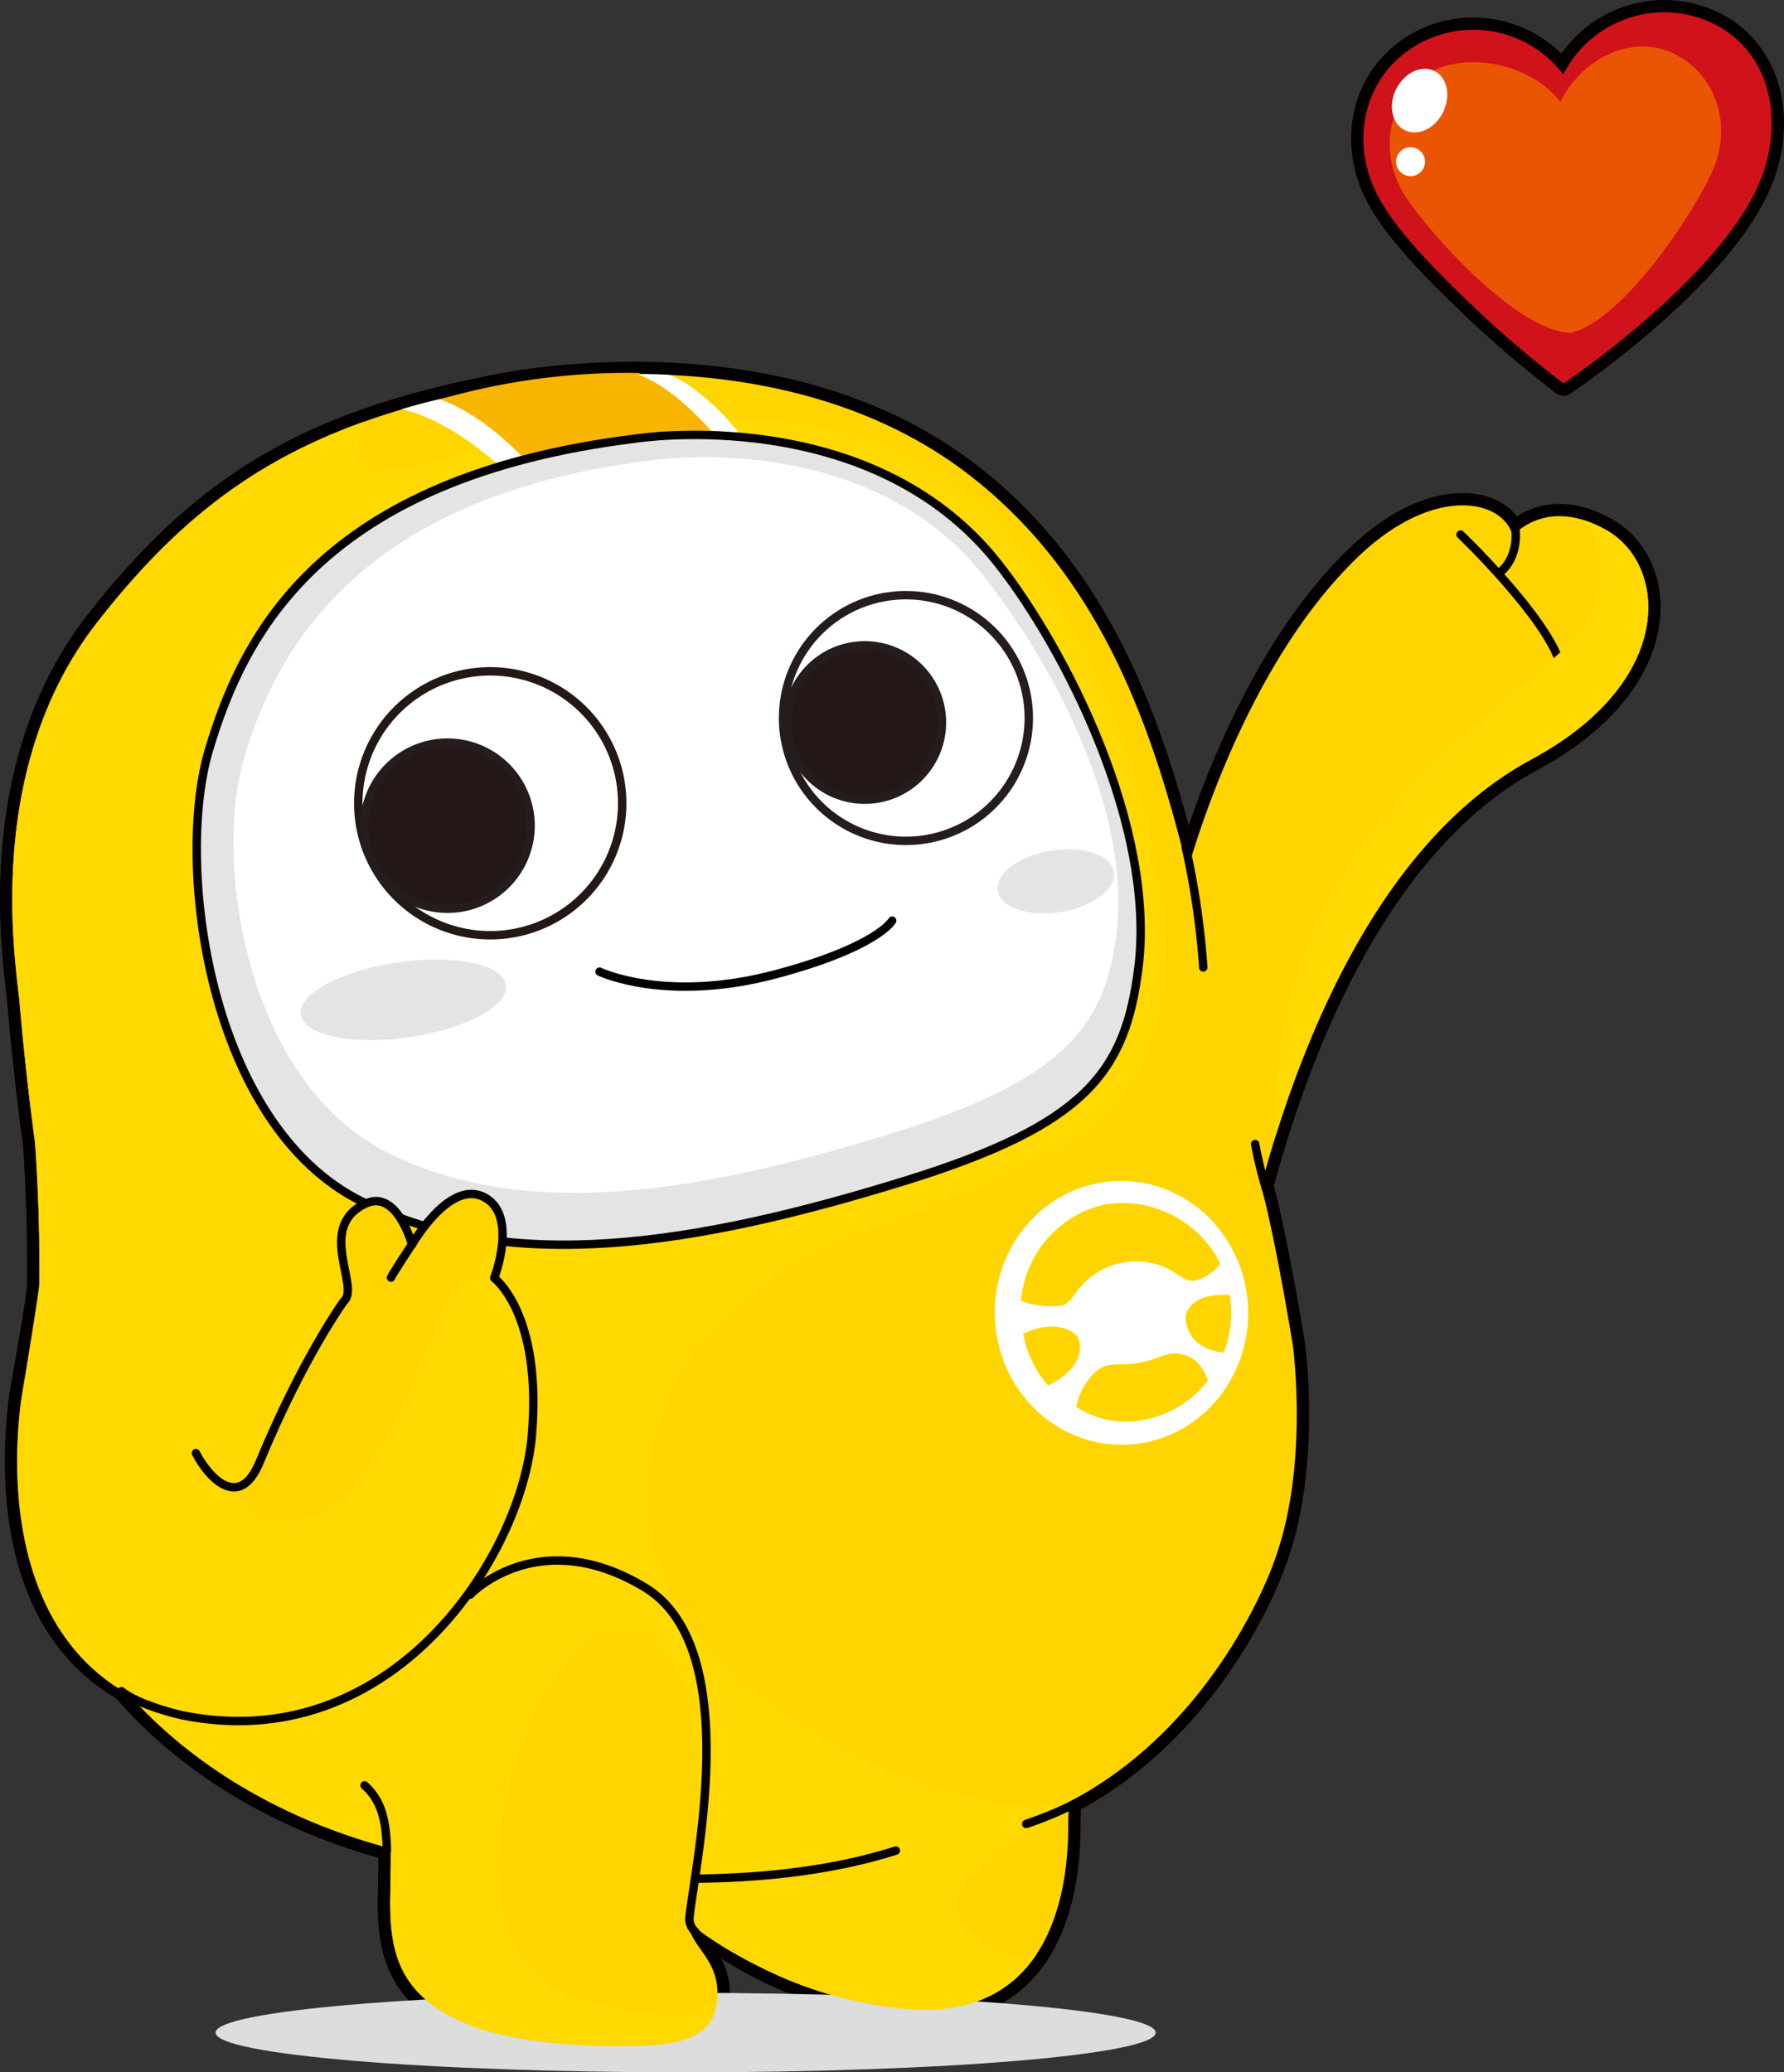 <svg xmlns="http://www.w3.org/2000/svg" viewBox="0 0 254.27 295.41"><rect x="0" y="0" width="254.27" height="295.41" fill="#333333" stroke="none"/><defs><style>.cls-1{isolation:isolate;}.cls-2,.cls-4,.cls-5{fill:#fed500;}.cls-11,.cls-13,.cls-17,.cls-2,.cls-5{stroke:#050000;}.cls-11,.cls-13,.cls-14,.cls-15,.cls-16,.cls-17,.cls-2,.cls-5{stroke-linecap:round;stroke-linejoin:round;}.cls-17,.cls-2{stroke-width:3.5px;}.cls-3{fill:#dcdddd;}.cls-10,.cls-3,.cls-7,.cls-8{mix-blend-mode:multiply;}.cls-11,.cls-13,.cls-14,.cls-15,.cls-16,.cls-5{stroke-width:1.2px;}.cls-16,.cls-6{fill:#fff;}.cls-7,.cls-9{fill:#ffd900;}.cls-10{fill:#f8b500;}.cls-11,.cls-12{fill:#e4e4e4;}.cls-13,.cls-14{fill:none;}.cls-14{stroke:#231815;}.cls-15{fill:#231815;}.cls-15,.cls-16{stroke:#241c1d;}.cls-17{fill:#c81f19;}.cls-18{fill:#d0121b;}.cls-19{fill:#ea5504;}</style></defs><title>sedan자산 1</title><g class="cls-1"><g id="레이어_2" data-name="레이어 2"><g id="Layer_1" data-name="Layer 1"><path class="cls-2" d="M229.13,75.67c-8.74-5.1-13.53.73-13.53.73-1.24-5.16-11.09-7.39-21.8,2.75-14.42,13.66-22.07,36.38-24.55,44.87C164.34,104,157,82,137.82,67.44c-27.27-20.79-66-12.67-68.64-12C43.33,60.62,28.57,69.85,13.84,88.73c-16,20.51-11.76,47.56-11.08,53.85,0,0,.76,9.49,2.23,20.3,0,0,.73,8.43.6,20.68-.36,3.29-2.52,15.34-2.52,15.34-1.5,11.28-1.59,32.52,14.59,41.81,8.91,10.35,22,18.53,38,22.78.05,1.87,0,4-.06,6.51-.19,8.24,1.28,14.1,10.07,18.13s25.21,3.85,29.6,3.12,7-2.57,7-7.15-3.3-6.41-4-9.15a5.74,5.74,0,0,1,0-1.48c6.08,5.64,17.09,11.62,30.71,12.85,21.69,2,23.28-18.54,23.28-25.93,0-1.33.06-2.52.16-3.57,21.28-11.12,29.13-34.09,29.13-34.09,5.14-13.65,2.72-31,2.72-31s-2.36-14.7-4.52-22.72c6.3-23.26,18.06-49.75,38.53-60.78C238.9,97.13,237.62,80.64,229.13,75.67Z"/><path class="cls-3" d="M30.72,289.75c0,3.13,30,5.66,67,5.66s67-2.53,67-5.66-30-5.67-67-5.67S30.72,286.62,30.72,289.75Z"/><path class="cls-4" d="M168.34,127.37s7.47-31.18,25.46-48.22c10.71-10.14,20.56-7.91,21.8-2.75,0,0,4.79-5.83,13.53-.73,8.49,5,9.77,21.46-10.86,32.58-21.48,11.58-33.37,40.17-39.42,64.19"/><path class="cls-5" d="M208.17,76.2s12.27,11.74,14.23,18.5"/><path class="cls-5" d="M216,75.54s.53,3.73-2.14,6"/><path class="cls-5" d="M72.61,269.28l.22.08c14.12,3.32,22.74,3.26,22.74,3.26"/><path class="cls-4" d="M178.85,166.08c2.33,6.5,5.41,25.67,5.41,25.67s2.42,17.33-2.72,31c0,0-7.85,23-29.13,34.09-.1,1.05-.16,2.24-.16,3.57,0,7.39-1.59,27.89-23.28,25.93-13.62-1.23-24.63-7.21-30.71-12.85a5.74,5.74,0,0,0,0,1.48c.73,2.74,4,4.57,4,9.15s-2.56,6.41-7,7.15-20.81.91-29.6-3.12S55.44,278.24,55.63,270c0-2.5.11-4.64.06-6.51-33-8.74-53.33-34-51-60.74A256.78,256.78,0,0,0,5,162.88c-1.47-10.81-2.23-20.3-2.23-20.3-.68-6.29-4.92-33.34,11.08-53.85C28.57,69.85,43.33,60.62,69.18,55.46c2.68-.69,41.37-8.81,68.64,12,25.65,19.56,30.19,52.31,36,76.07"/><path class="cls-6" d="M142.08,190.48c1.79,10.22,11.18,17,21,15.17h0c9.8-1.84,16.31-11.62,14.52-21.84s-11.18-17-21-15.17S140.3,180.26,142.08,190.48Zm31.85-10.37a6.1,6.1,0,0,1-3.6,2.44c-1.12.21-2-.63-3-1.2A10.19,10.19,0,0,0,160,180h0a10.47,10.47,0,0,0-6.39,3.92c-.71.89-1.26,2-2.38,2.2a12.17,12.17,0,0,1-5.7-.68,15.36,15.36,0,0,1,12.24-13.81l-.65.12A15.65,15.65,0,0,1,173.93,180.11Zm.47,12.71c-5.61-.62-5.43-5.14-5.43-5.14s.25-3.43,6.29-3.09A15.24,15.24,0,0,1,174.4,192.82Zm-21,7.73a9.47,9.47,0,0,1,2.63-4.91c2.14-1.76,3.19-.79,6.48-1.41s3.95-1.9,6.55-1c2.27.75,2.91,3.18,3.12,3.53a14.78,14.78,0,0,1-9,5.6A12.82,12.82,0,0,1,153.42,200.55Zm-7.58-10.44c5.55-2.51,7.79.45,7.79.45s2.07,3.79-4.21,6.95A15,15,0,0,1,145.84,190.11Z"/><path class="cls-7" d="M229.13,75.67a16.88,16.88,0,0,0-3.45-1.54A13.5,13.5,0,0,1,227,87.41c-4.42,10.76-46,25.72-45.18,74.48,6.68-21.32,18-43.72,36.44-53.64C238.9,97.13,237.62,80.64,229.13,75.67Z"/><g class="cls-8"><path class="cls-9" d="M164.68,123.41S156,66.08,116.35,60.75s-51.67,6.33-60.67,6c-5.42-.2-5-3.78-3.88-6.6C36,65.8,24.91,74.54,13.84,88.73c-16,20.51-11.76,47.56-11.08,53.85,0,0,.76,9.49,2.23,20.3a256.78,256.78,0,0,1-.31,39.87c-2.32,26.74,18,52,51,60.74.05,1.87,0,4-.06,6.51-.19,8.24,1.28,14.1,10.07,18.13s25.21,3.85,29.6,3.12,6.83-2.49,7-6.83c-1.3,1.52-4.07,3.46-9.49,2.66-8.5-1.25-20.75-3-21.75-19s9.75-39.25,20.25-35S99.14,258,98.89,270c0,1.58-.8,2.94-.63,4.12,6.33,5.17,18.29,11.12,30.71,12.24,9.78.88,15.46-2.8,18.76-7.78-3.14.85-5.72,0-10-4.13-8-7.66,23.33-18,10.67-17s-61.34-17-55.67-49.33,44.33-33.33,61.67-46.33S164.68,123.41,164.68,123.41Z"/></g><path class="cls-10" d="M61.9,57.16a96.92,96.92,0,0,1,29.08-4c3.77,1.52,9.71,6.66,13.85,12.11-9.09-.55-19.42.11-28,3.31a1.46,1.46,0,0,0-.35-.78C71.27,61.81,66.18,58.4,61.9,57.16Z"/><path class="cls-6" d="M92,53.33c2,.07,2.42,0,3.45.14,3.29,1.11,9.31,6.45,12.36,11.92.42.74-2.77.39-3.14,0s-7-9.62-13.74-12C91.14,53.38,91.72,53.32,92,53.33Z"/><path class="cls-6" d="M62.69,56.91c3.85,1.39,8.67,4.53,13.84,10.49a1.53,1.53,0,0,1-1,2.53,1.57,1.57,0,0,1-1.37-.52C68,62.73,61.42,59.21,57.26,58.34,57.72,58.18,61,57.24,62.69,56.91Z"/><path class="cls-11" d="M90.75,62.5s33.4-5.22,51.55,17.88c9.54,12.15,22.5,37.54,19.95,57.61-1.87,14.8-7.4,22.31-33.16,30.3-29.95,9.28-56.35,13.47-77.48,3-22-10.87-26.68-48.16-21.83-64.39S45.52,68.05,90.75,62.5Z"/><path class="cls-6" d="M92.67,65.64s30.83-4.82,47.58,16.51c8.81,11.21,21.21,32.62,18.86,51.14-1.73,13.66-8.38,20.94-32.17,28.31-27.64,8.56-52,12.44-71.52,2.8-20.3-10-25.08-41.5-20.6-56.48S50.92,70.76,92.67,65.64Z"/><path class="cls-12" d="M42.88,144.71c.53,2.93,7.51,4.33,15.58,3.13s14.17-4.57,13.63-7.51-7.51-4.33-15.58-3.12S42.34,141.77,42.88,144.71Z"/><path class="cls-12" d="M142.22,127c.4,2.41,4.42,3.75,9,3s7.94-3.32,7.54-5.73-4.42-3.75-9-3S141.82,124.59,142.22,127Z"/><path class="cls-13" d="M85.45,138.51s9.41,4.53,25.06.38c14.59-3.88,16.65-7.65,16.65-7.65"/><path class="cls-14" d="M51.71,119.41A18.81,18.81,0,1,0,65,96.34,18.82,18.82,0,0,0,51.71,119.41Z"/><path class="cls-15" d="M52.35,120.79a11.84,11.84,0,1,0,8.34-14.52A11.83,11.83,0,0,0,52.35,120.79Z"/><path class="cls-16" d="M112.22,106.93a17.51,17.51,0,1,0,12.33-21.48A17.51,17.51,0,0,0,112.22,106.93Z"/><path class="cls-15" d="M112.64,105.89a11,11,0,1,0,7.76-13.52A11,11,0,0,0,112.64,105.89Z"/><path class="cls-4" d="M27.92,207.14c1.77,3.43,6.18,8.32,9.09,1.27,6.16-14.9,12-22.93,12-22.93,2.38-2-4-10.62,3.11-13.92,4.49-2.07,6.6,5.86,6.6,5.86s5.31-9.34,10.26-6.78,1.46,11.54,1.46,11.54,6.84,5,5.37,22.4-20.41,46.33-49.41,39.5c-24.88-5.86-25-32.17-23.28-45.18,0,0,2.39-13.3,2.56-15.78"/><g class="cls-8"><path class="cls-9" d="M70.57,182.41s3.52-7.41-.21-10.49c-.18,4.74.57,7.41-5,10.9-3.62,2.25-13.63,48-32.85,29.52a11.17,11.17,0,0,1-4-4.67L5.6,183.1C5.34,185.56,3,199.71,3,199.71c-1.73,13-.94,39.39,24,45.11,28.18,6.48,47.38-22.71,49.22-39.16C78.14,188.3,70.57,182.41,70.57,182.41Z"/></g><path class="cls-5" d="M58.64,177.5s-2.83,4.28-2.91,4.62"/><path class="cls-13" d="M169,120.77a114.61,114.61,0,0,1,2.5,17.13"/><path class="cls-13" d="M178.89,163.08a59.64,59.64,0,0,0,1.87,7.38"/><path class="cls-13" d="M27.92,207.14c1.77,3.43,6.18,8.32,9.09,1.27,6.16-14.9,12-22.93,12-22.93,2.38-2-4-10.62,3.11-13.92,4.49-2.07,6.6,5.86,6.6,5.86s5.31-9.34,10.26-6.78,1.46,11.54,1.46,11.54,6.84,5,5.37,22.4-20,46-49.91,39.92c0,0-6-1.34-8.59-3.42"/><path class="cls-13" d="M99.57,267.8c9.84-.14,19.42-1.24,28.11-4"/><path class="cls-13" d="M146.26,260a52.91,52.91,0,0,0,7.32-3.08"/><path class="cls-13" d="M55.14,263.83c-.1-4.33-.74-7.15-3.18-9.33"/><path class="cls-13" d="M67,227.32s9.62-10.19,24.82-1.09c14.11,8.43,7.39,38.74,6.47,46.89a2.45,2.45,0,0,0,.86,2.29"/><path class="cls-17" d="M251.39,24.4c2.73-8.26.57-17.24-7.24-21.06a16.09,16.09,0,0,0-21.34,7.28,16.07,16.07,0,0,0-22.3-3.28c-7,5.17-8,14.74-3.3,22,0,0,2.24,4.27,11.2,12.83a155.14,155.14,0,0,0,14.44,12.49S246.65,38.76,251.39,24.4Z"/><path class="cls-18" d="M251.39,24.4c2.73-8.26.57-17.24-7.24-21.06a16.09,16.09,0,0,0-21.34,7.28,16.07,16.07,0,0,0-22.3-3.28c-7,5.17-8,14.74-3.3,22,0,0,2.24,4.27,11.2,12.83a155.14,155.14,0,0,0,14.44,12.49S246.65,38.76,251.39,24.4Z"/><path class="cls-19" d="M223.83,47.45c7.42-1.65,17.85-17.33,20.39-23.41,2.6-6.25.44-13.42-5.64-16.38s-13.22.8-16.19,6.88c-4-5.44-14-7.64-19.47-3.62s-6.27,11.47-2.57,17.14C204,33.57,216.22,47.17,223.83,47.45Z"/><path class="cls-6" d="M205.67,16c-1.15,2.34-3.58,3.48-5.43,2.57S197.81,15,199,12.68s3.58-3.48,5.43-2.57S206.82,13.65,205.67,16Z"/><path class="cls-6" d="M203.1,22.89A2.06,2.06,0,1,1,200.86,21,2.06,2.06,0,0,1,203.1,22.89Z"/></g></g></g></svg>